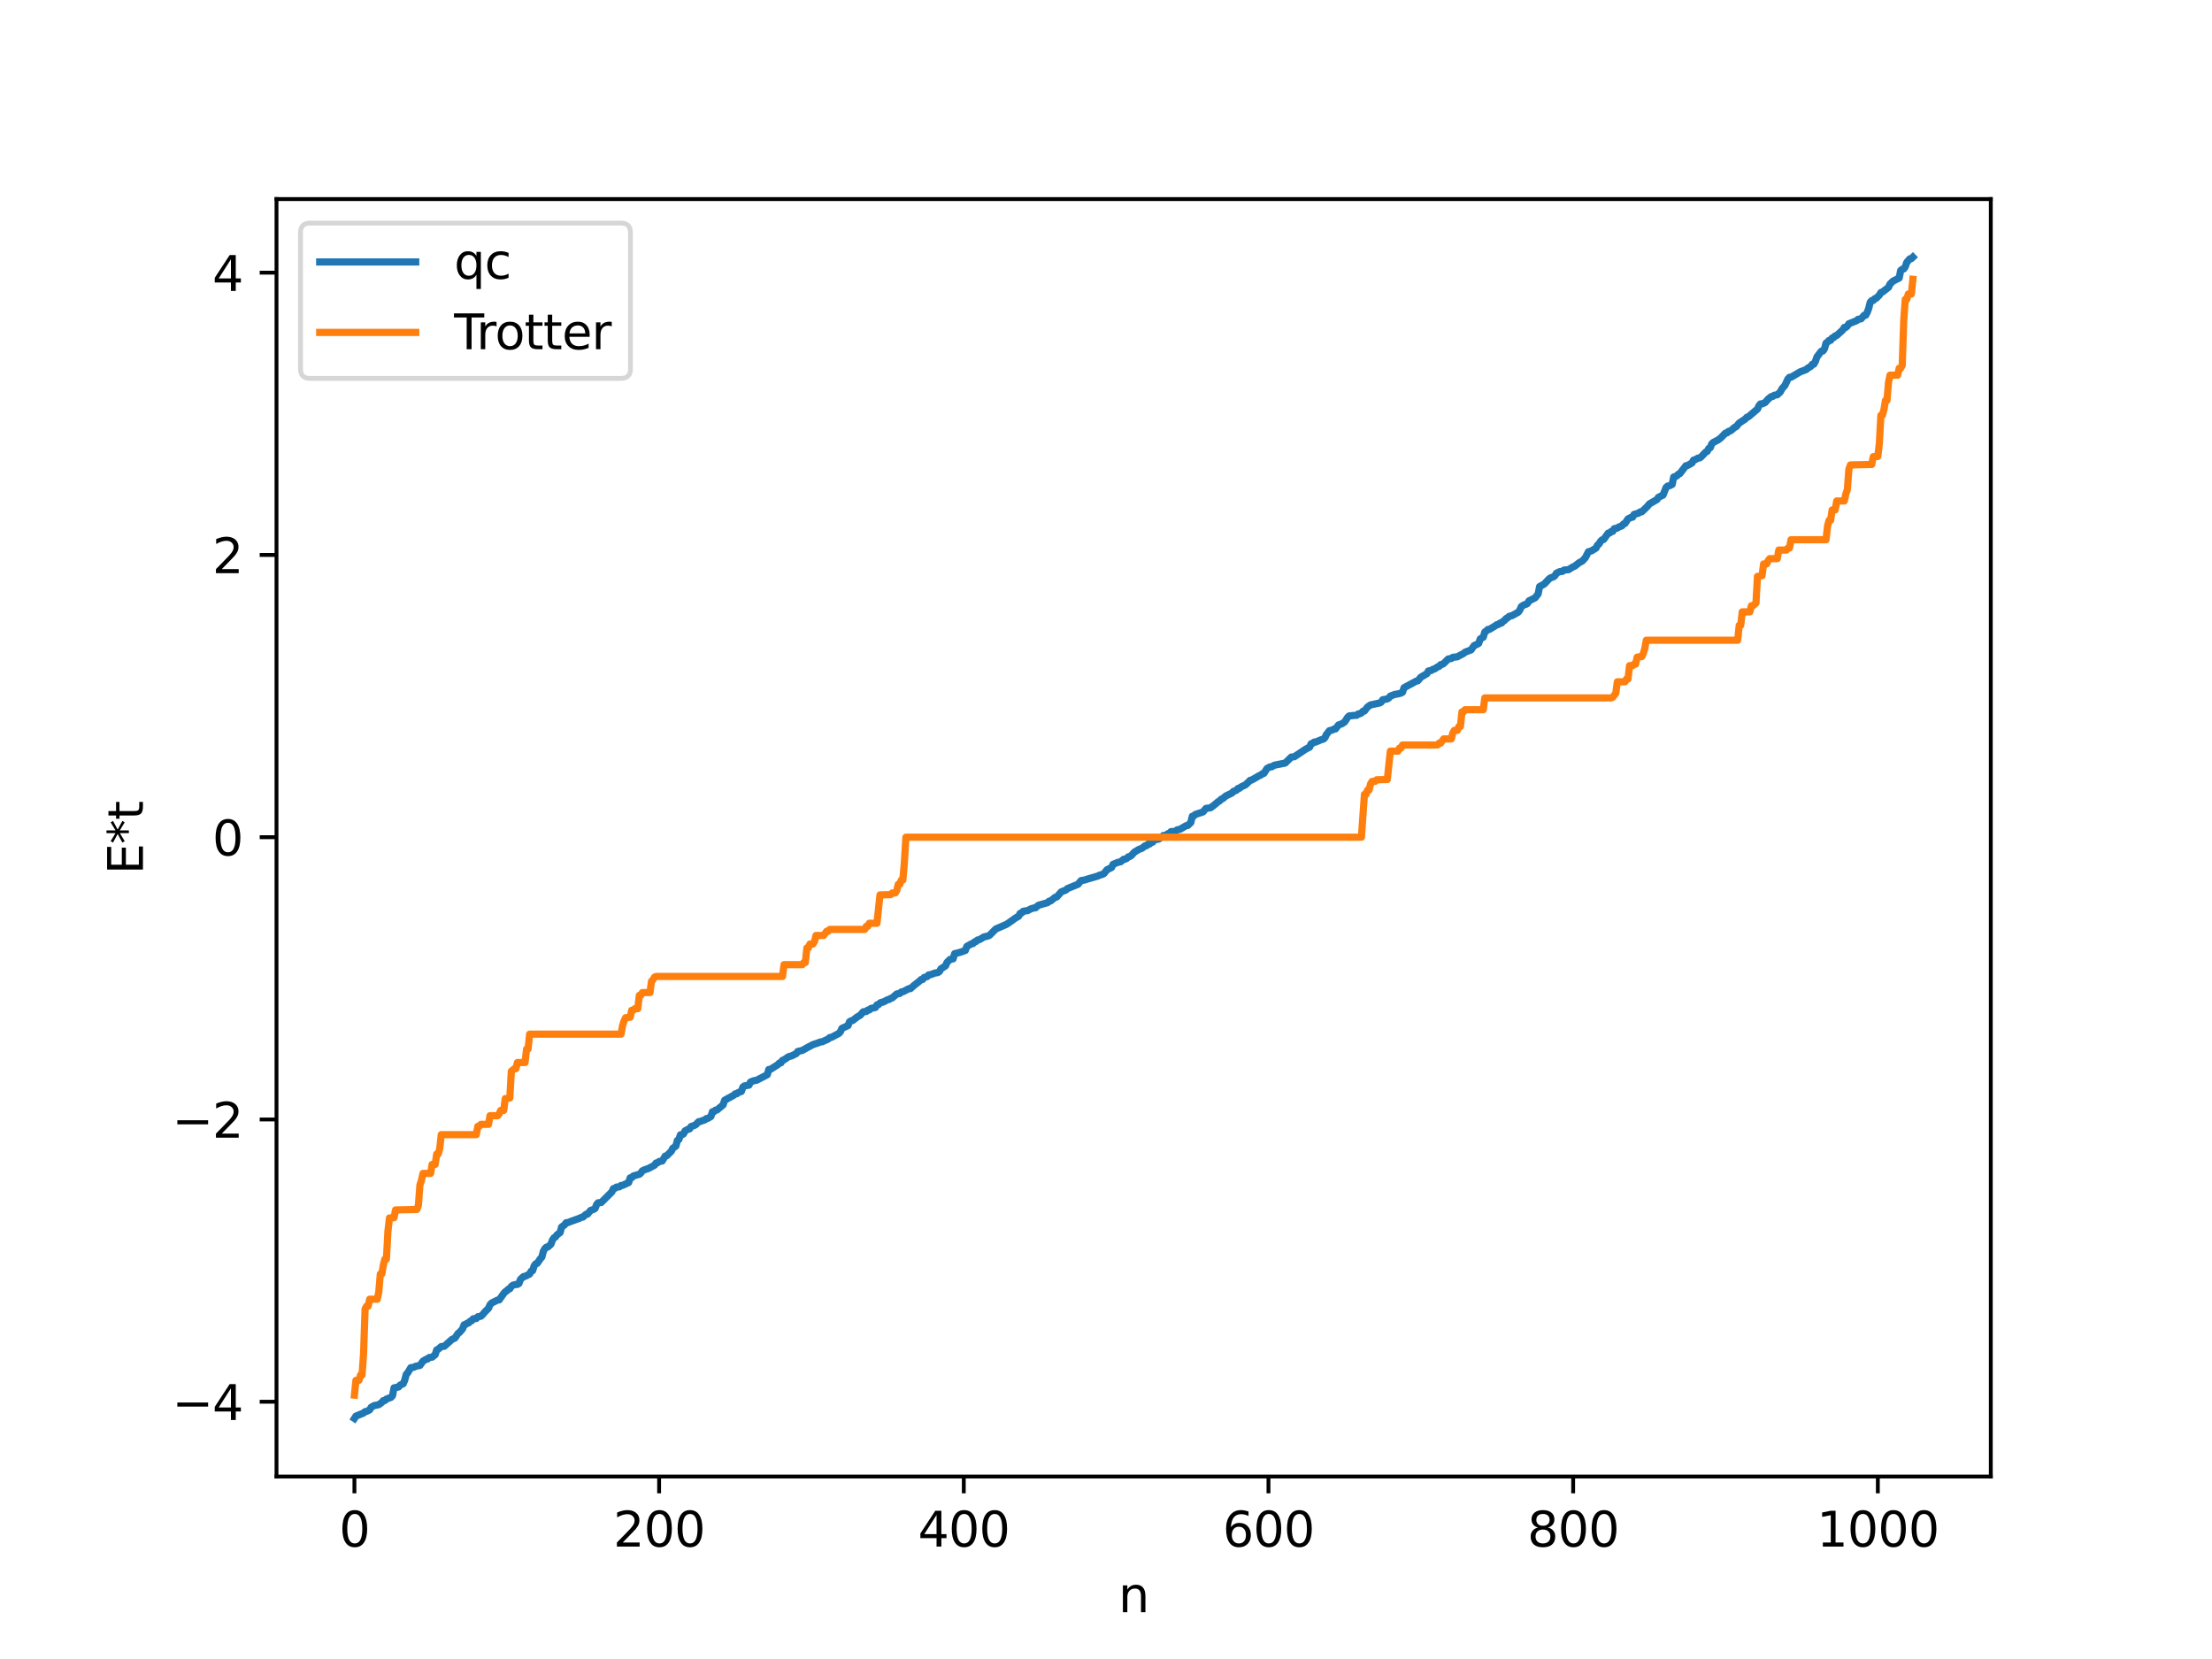 <?xml version="1.0" encoding="utf-8" standalone="no"?>
<!DOCTYPE svg PUBLIC "-//W3C//DTD SVG 1.1//EN"
  "http://www.w3.org/Graphics/SVG/1.1/DTD/svg11.dtd">
<svg xmlns:xlink="http://www.w3.org/1999/xlink" width="460.8pt" height="345.6pt" viewBox="0 0 460.8 345.6" xmlns="http://www.w3.org/2000/svg" version="1.1">
 <defs>
  <style type="text/css">*{stroke-linejoin: round; stroke-linecap: butt}</style>
 </defs>
 <g id="figure_1">
  <g id="patch_1">
   <path d="M 0 345.6 
L 460.8 345.6 
L 460.8 0 
L 0 0 
z
" style="fill: #ffffff"/>
  </g>
  <g id="axes_1">
   <g id="patch_2">
    <path d="M 57.6 307.584 
L 414.72 307.584 
L 414.72 41.472 
L 57.6 41.472 
z
" style="fill: #ffffff"/>
   </g>
   <g id="matplotlib.axis_1">
    <g id="xtick_1">
     <g id="line2d_1">
      <defs>
       <path id="m134e56d195" d="M 0 0 
L 0 3.5 
" style="stroke: #000000; stroke-width: 0.8"/>
      </defs>
      <g>
       <use xlink:href="#m134e56d195" x="73.833" y="307.584" style="stroke: #000000; stroke-width: 0.8"/>
      </g>
     </g>
     <g id="text_1">
      <!-- 0 -->
      <g transform="translate(70.651 322.182) scale(0.1 -0.1)">
       <defs>
        <path id="DejaVuSans-30" d="M 2034 4250 
Q 1547 4250 1301 3770 
Q 1056 3291 1056 2328 
Q 1056 1369 1301 889 
Q 1547 409 2034 409 
Q 2525 409 2770 889 
Q 3016 1369 3016 2328 
Q 3016 3291 2770 3770 
Q 2525 4250 2034 4250 
z
M 2034 4750 
Q 2819 4750 3233 4129 
Q 3647 3509 3647 2328 
Q 3647 1150 3233 529 
Q 2819 -91 2034 -91 
Q 1250 -91 836 529 
Q 422 1150 422 2328 
Q 422 3509 836 4129 
Q 1250 4750 2034 4750 
z
" transform="scale(0.016)"/>
       </defs>
       <use xlink:href="#DejaVuSans-30"/>
      </g>
     </g>
    </g>
    <g id="xtick_2">
     <g id="line2d_2">
      <g>
       <use xlink:href="#m134e56d195" x="137.304" y="307.584" style="stroke: #000000; stroke-width: 0.8"/>
      </g>
     </g>
     <g id="text_2">
      <!-- 200 -->
      <g transform="translate(127.76 322.182) scale(0.1 -0.1)">
       <defs>
        <path id="DejaVuSans-32" d="M 1228 531 
L 3431 531 
L 3431 0 
L 469 0 
L 469 531 
Q 828 903 1448 1529 
Q 2069 2156 2228 2338 
Q 2531 2678 2651 2914 
Q 2772 3150 2772 3378 
Q 2772 3750 2511 3984 
Q 2250 4219 1831 4219 
Q 1534 4219 1204 4116 
Q 875 4013 500 3803 
L 500 4441 
Q 881 4594 1212 4672 
Q 1544 4750 1819 4750 
Q 2544 4750 2975 4387 
Q 3406 4025 3406 3419 
Q 3406 3131 3298 2873 
Q 3191 2616 2906 2266 
Q 2828 2175 2409 1742 
Q 1991 1309 1228 531 
z
" transform="scale(0.016)"/>
       </defs>
       <use xlink:href="#DejaVuSans-32"/>
       <use xlink:href="#DejaVuSans-30" x="63.623"/>
       <use xlink:href="#DejaVuSans-30" x="127.246"/>
      </g>
     </g>
    </g>
    <g id="xtick_3">
     <g id="line2d_3">
      <g>
       <use xlink:href="#m134e56d195" x="200.775" y="307.584" style="stroke: #000000; stroke-width: 0.8"/>
      </g>
     </g>
     <g id="text_3">
      <!-- 400 -->
      <g transform="translate(191.231 322.182) scale(0.1 -0.1)">
       <defs>
        <path id="DejaVuSans-34" d="M 2419 4116 
L 825 1625 
L 2419 1625 
L 2419 4116 
z
M 2253 4666 
L 3047 4666 
L 3047 1625 
L 3713 1625 
L 3713 1100 
L 3047 1100 
L 3047 0 
L 2419 0 
L 2419 1100 
L 313 1100 
L 313 1709 
L 2253 4666 
z
" transform="scale(0.016)"/>
       </defs>
       <use xlink:href="#DejaVuSans-34"/>
       <use xlink:href="#DejaVuSans-30" x="63.623"/>
       <use xlink:href="#DejaVuSans-30" x="127.246"/>
      </g>
     </g>
    </g>
    <g id="xtick_4">
     <g id="line2d_4">
      <g>
       <use xlink:href="#m134e56d195" x="264.246" y="307.584" style="stroke: #000000; stroke-width: 0.8"/>
      </g>
     </g>
     <g id="text_4">
      <!-- 600 -->
      <g transform="translate(254.702 322.182) scale(0.1 -0.1)">
       <defs>
        <path id="DejaVuSans-36" d="M 2113 2584 
Q 1688 2584 1439 2293 
Q 1191 2003 1191 1497 
Q 1191 994 1439 701 
Q 1688 409 2113 409 
Q 2538 409 2786 701 
Q 3034 994 3034 1497 
Q 3034 2003 2786 2293 
Q 2538 2584 2113 2584 
z
M 3366 4563 
L 3366 3988 
Q 3128 4100 2886 4159 
Q 2644 4219 2406 4219 
Q 1781 4219 1451 3797 
Q 1122 3375 1075 2522 
Q 1259 2794 1537 2939 
Q 1816 3084 2150 3084 
Q 2853 3084 3261 2657 
Q 3669 2231 3669 1497 
Q 3669 778 3244 343 
Q 2819 -91 2113 -91 
Q 1303 -91 875 529 
Q 447 1150 447 2328 
Q 447 3434 972 4092 
Q 1497 4750 2381 4750 
Q 2619 4750 2861 4703 
Q 3103 4656 3366 4563 
z
" transform="scale(0.016)"/>
       </defs>
       <use xlink:href="#DejaVuSans-36"/>
       <use xlink:href="#DejaVuSans-30" x="63.623"/>
       <use xlink:href="#DejaVuSans-30" x="127.246"/>
      </g>
     </g>
    </g>
    <g id="xtick_5">
     <g id="line2d_5">
      <g>
       <use xlink:href="#m134e56d195" x="327.717" y="307.584" style="stroke: #000000; stroke-width: 0.8"/>
      </g>
     </g>
     <g id="text_5">
      <!-- 800 -->
      <g transform="translate(318.173 322.182) scale(0.1 -0.1)">
       <defs>
        <path id="DejaVuSans-38" d="M 2034 2216 
Q 1584 2216 1326 1975 
Q 1069 1734 1069 1313 
Q 1069 891 1326 650 
Q 1584 409 2034 409 
Q 2484 409 2743 651 
Q 3003 894 3003 1313 
Q 3003 1734 2745 1975 
Q 2488 2216 2034 2216 
z
M 1403 2484 
Q 997 2584 770 2862 
Q 544 3141 544 3541 
Q 544 4100 942 4425 
Q 1341 4750 2034 4750 
Q 2731 4750 3128 4425 
Q 3525 4100 3525 3541 
Q 3525 3141 3298 2862 
Q 3072 2584 2669 2484 
Q 3125 2378 3379 2068 
Q 3634 1759 3634 1313 
Q 3634 634 3220 271 
Q 2806 -91 2034 -91 
Q 1263 -91 848 271 
Q 434 634 434 1313 
Q 434 1759 690 2068 
Q 947 2378 1403 2484 
z
M 1172 3481 
Q 1172 3119 1398 2916 
Q 1625 2713 2034 2713 
Q 2441 2713 2670 2916 
Q 2900 3119 2900 3481 
Q 2900 3844 2670 4047 
Q 2441 4250 2034 4250 
Q 1625 4250 1398 4047 
Q 1172 3844 1172 3481 
z
" transform="scale(0.016)"/>
       </defs>
       <use xlink:href="#DejaVuSans-38"/>
       <use xlink:href="#DejaVuSans-30" x="63.623"/>
       <use xlink:href="#DejaVuSans-30" x="127.246"/>
      </g>
     </g>
    </g>
    <g id="xtick_6">
     <g id="line2d_6">
      <g>
       <use xlink:href="#m134e56d195" x="391.188" y="307.584" style="stroke: #000000; stroke-width: 0.8"/>
      </g>
     </g>
     <g id="text_6">
      <!-- 1000 -->
      <g transform="translate(378.463 322.182) scale(0.1 -0.1)">
       <defs>
        <path id="DejaVuSans-31" d="M 794 531 
L 1825 531 
L 1825 4091 
L 703 3866 
L 703 4441 
L 1819 4666 
L 2450 4666 
L 2450 531 
L 3481 531 
L 3481 0 
L 794 0 
L 794 531 
z
" transform="scale(0.016)"/>
       </defs>
       <use xlink:href="#DejaVuSans-31"/>
       <use xlink:href="#DejaVuSans-30" x="63.623"/>
       <use xlink:href="#DejaVuSans-30" x="127.246"/>
       <use xlink:href="#DejaVuSans-30" x="190.869"/>
      </g>
     </g>
    </g>
    <g id="text_7">
     <!-- n -->
     <g transform="translate(232.991 335.861) scale(0.1 -0.1)">
      <defs>
       <path id="DejaVuSans-6e" d="M 3513 2113 
L 3513 0 
L 2938 0 
L 2938 2094 
Q 2938 2591 2744 2837 
Q 2550 3084 2163 3084 
Q 1697 3084 1428 2787 
Q 1159 2491 1159 1978 
L 1159 0 
L 581 0 
L 581 3500 
L 1159 3500 
L 1159 2956 
Q 1366 3272 1645 3428 
Q 1925 3584 2291 3584 
Q 2894 3584 3203 3211 
Q 3513 2838 3513 2113 
z
" transform="scale(0.016)"/>
      </defs>
      <use xlink:href="#DejaVuSans-6e"/>
     </g>
    </g>
   </g>
   <g id="matplotlib.axis_2">
    <g id="ytick_1">
     <g id="line2d_7">
      <defs>
       <path id="m4f415ced5e" d="M 0 0 
L -3.5 0 
" style="stroke: #000000; stroke-width: 0.8"/>
      </defs>
      <g>
       <use xlink:href="#m4f415ced5e" x="57.6" y="292.003" style="stroke: #000000; stroke-width: 0.8"/>
      </g>
     </g>
     <g id="text_8">
      <!-- −4 -->
      <g transform="translate(35.858 295.803) scale(0.1 -0.1)">
       <defs>
        <path id="DejaVuSans-2212" d="M 678 2272 
L 4684 2272 
L 4684 1741 
L 678 1741 
L 678 2272 
z
" transform="scale(0.016)"/>
       </defs>
       <use xlink:href="#DejaVuSans-2212"/>
       <use xlink:href="#DejaVuSans-34" x="83.789"/>
      </g>
     </g>
    </g>
    <g id="ytick_2">
     <g id="line2d_8">
      <g>
       <use xlink:href="#m4f415ced5e" x="57.6" y="233.204" style="stroke: #000000; stroke-width: 0.8"/>
      </g>
     </g>
     <g id="text_9">
      <!-- −2 -->
      <g transform="translate(35.858 237.003) scale(0.1 -0.1)">
       <use xlink:href="#DejaVuSans-2212"/>
       <use xlink:href="#DejaVuSans-32" x="83.789"/>
      </g>
     </g>
    </g>
    <g id="ytick_3">
     <g id="line2d_9">
      <g>
       <use xlink:href="#m4f415ced5e" x="57.6" y="174.404" style="stroke: #000000; stroke-width: 0.8"/>
      </g>
     </g>
     <g id="text_10">
      <!-- 0 -->
      <g transform="translate(44.237 178.203) scale(0.1 -0.1)">
       <use xlink:href="#DejaVuSans-30"/>
      </g>
     </g>
    </g>
    <g id="ytick_4">
     <g id="line2d_10">
      <g>
       <use xlink:href="#m4f415ced5e" x="57.6" y="115.605" style="stroke: #000000; stroke-width: 0.8"/>
      </g>
     </g>
     <g id="text_11">
      <!-- 2 -->
      <g transform="translate(44.237 119.404) scale(0.1 -0.1)">
       <use xlink:href="#DejaVuSans-32"/>
      </g>
     </g>
    </g>
    <g id="ytick_5">
     <g id="line2d_11">
      <g>
       <use xlink:href="#m4f415ced5e" x="57.6" y="56.805" style="stroke: #000000; stroke-width: 0.8"/>
      </g>
     </g>
     <g id="text_12">
      <!-- 4 -->
      <g transform="translate(44.237 60.604) scale(0.1 -0.1)">
       <use xlink:href="#DejaVuSans-34"/>
      </g>
     </g>
    </g>
    <g id="text_13">
     <!-- E*t -->
     <g transform="translate(29.778 182.148) rotate(-90) scale(0.1 -0.1)">
      <defs>
       <path id="DejaVuSans-45" d="M 628 4666 
L 3578 4666 
L 3578 4134 
L 1259 4134 
L 1259 2753 
L 3481 2753 
L 3481 2222 
L 1259 2222 
L 1259 531 
L 3634 531 
L 3634 0 
L 628 0 
L 628 4666 
z
" transform="scale(0.016)"/>
       <path id="DejaVuSans-2a" d="M 3009 3897 
L 1888 3291 
L 3009 2681 
L 2828 2375 
L 1778 3009 
L 1778 1831 
L 1422 1831 
L 1422 3009 
L 372 2375 
L 191 2681 
L 1313 3291 
L 191 3897 
L 372 4206 
L 1422 3572 
L 1422 4750 
L 1778 4750 
L 1778 3572 
L 2828 4206 
L 3009 3897 
z
" transform="scale(0.016)"/>
       <path id="DejaVuSans-74" d="M 1172 4494 
L 1172 3500 
L 2356 3500 
L 2356 3053 
L 1172 3053 
L 1172 1153 
Q 1172 725 1289 603 
Q 1406 481 1766 481 
L 2356 481 
L 2356 0 
L 1766 0 
Q 1100 0 847 248 
Q 594 497 594 1153 
L 594 3053 
L 172 3053 
L 172 3500 
L 594 3500 
L 594 4494 
L 1172 4494 
z
" transform="scale(0.016)"/>
      </defs>
      <use xlink:href="#DejaVuSans-45"/>
      <use xlink:href="#DejaVuSans-2a" x="63.184"/>
      <use xlink:href="#DejaVuSans-74" x="113.184"/>
     </g>
    </g>
   </g>
   <g id="line2d_12">
    <path d="M 73.833 295.488 
L 74.15 295.006 
L 75.737 294.356 
L 76.054 294.068 
L 76.372 294.015 
L 77.006 293.7 
L 77.324 293.162 
L 77.958 292.803 
L 78.593 292.687 
L 78.91 292.617 
L 79.545 292.14 
L 79.862 291.775 
L 80.18 291.75 
L 80.497 291.454 
L 81.449 291.098 
L 81.767 290.735 
L 82.084 289.114 
L 83.036 288.93 
L 83.353 288.545 
L 83.988 288.262 
L 84.305 287.539 
L 84.623 286.324 
L 84.94 285.97 
L 85.575 284.912 
L 86.21 284.828 
L 86.527 284.642 
L 87.479 284.442 
L 88.114 283.558 
L 88.748 283.172 
L 89.066 283.108 
L 89.383 282.809 
L 90.018 282.719 
L 90.653 282.208 
L 90.97 281.214 
L 91.287 281.067 
L 91.922 280.514 
L 92.557 280.453 
L 94.143 279.033 
L 94.778 278.738 
L 95.413 277.773 
L 95.73 277.56 
L 96.365 276.825 
L 96.682 275.974 
L 97 275.908 
L 97.317 275.655 
L 97.634 275.589 
L 97.952 275.227 
L 98.269 275.124 
L 98.586 274.722 
L 99.221 274.669 
L 99.539 274.301 
L 100.173 274.197 
L 100.491 273.906 
L 101.125 273.172 
L 101.76 272.552 
L 102.077 271.811 
L 102.395 271.456 
L 103.664 270.82 
L 103.981 270.8 
L 104.934 269.453 
L 105.251 269.095 
L 105.568 268.916 
L 105.886 268.564 
L 106.203 268.477 
L 106.52 267.989 
L 106.838 267.738 
L 107.472 267.569 
L 107.79 267.563 
L 108.107 267.371 
L 108.424 266.517 
L 109.059 265.93 
L 109.377 265.89 
L 110.329 265.402 
L 110.646 264.819 
L 110.963 264.692 
L 111.281 263.687 
L 111.598 263.279 
L 111.915 263.174 
L 112.55 262.241 
L 112.867 261.895 
L 113.185 260.691 
L 113.502 260.109 
L 113.82 259.808 
L 114.137 259.764 
L 114.772 259.194 
L 115.089 258.308 
L 115.406 257.851 
L 115.724 257.675 
L 116.041 257.231 
L 116.676 256.77 
L 116.993 255.611 
L 117.628 255.149 
L 117.945 254.711 
L 118.262 254.701 
L 118.897 254.453 
L 120.801 253.759 
L 121.119 253.586 
L 121.436 253.54 
L 122.071 252.967 
L 122.388 252.927 
L 123.023 252.163 
L 123.658 251.942 
L 123.975 251.736 
L 124.292 250.909 
L 124.61 250.564 
L 125.244 250.502 
L 127.466 248.289 
L 127.783 247.607 
L 128.1 247.555 
L 128.418 247.292 
L 129.053 247.234 
L 129.37 246.955 
L 129.687 246.937 
L 130.957 246.347 
L 131.274 245.371 
L 131.591 245.343 
L 131.909 244.99 
L 132.861 244.708 
L 133.178 244.631 
L 133.496 244.368 
L 133.813 243.907 
L 134.448 243.622 
L 135.082 243.413 
L 136.352 242.735 
L 136.669 242.281 
L 136.986 242.23 
L 137.304 241.959 
L 137.939 241.866 
L 138.573 240.836 
L 138.891 240.757 
L 139.843 239.831 
L 140.16 239.2 
L 140.795 238.756 
L 141.112 237.567 
L 141.429 237.376 
L 141.747 236.398 
L 142.064 236.396 
L 142.381 236.223 
L 142.699 235.597 
L 143.334 235.238 
L 143.651 235.167 
L 143.968 234.671 
L 144.603 234.467 
L 144.92 234.303 
L 145.555 233.661 
L 145.872 233.63 
L 146.507 233.384 
L 146.824 233.297 
L 147.142 233.026 
L 147.459 232.974 
L 148.094 232.593 
L 148.411 231.601 
L 148.729 231.581 
L 149.046 231.267 
L 149.363 231.225 
L 150.633 230.166 
L 150.95 229.205 
L 152.854 228.16 
L 153.172 227.858 
L 153.489 227.851 
L 153.806 227.584 
L 154.441 227.372 
L 154.758 226.453 
L 155.076 226.22 
L 156.028 226.049 
L 156.345 225.405 
L 156.98 225.146 
L 157.615 225.036 
L 159.836 223.883 
L 160.153 222.794 
L 160.471 222.779 
L 162.058 221.777 
L 162.375 221.436 
L 162.692 221.396 
L 163.01 220.882 
L 163.327 220.778 
L 164.279 220.129 
L 164.914 219.958 
L 165.866 219.49 
L 166.183 219.044 
L 167.135 218.823 
L 168.087 218.281 
L 169.357 217.608 
L 169.991 217.407 
L 170.943 217.049 
L 171.261 217.031 
L 172.53 216.451 
L 172.848 216.139 
L 173.165 216.12 
L 174.752 215.285 
L 175.069 214.935 
L 175.386 214.228 
L 176.656 213.656 
L 176.973 212.85 
L 177.291 212.657 
L 177.608 212.601 
L 178.56 211.858 
L 179.195 211.494 
L 179.829 210.772 
L 180.464 210.714 
L 180.781 210.416 
L 181.099 210.388 
L 181.416 210.084 
L 182.368 209.873 
L 182.686 209.335 
L 183.003 209.271 
L 183.32 208.948 
L 183.638 208.792 
L 183.955 208.768 
L 184.907 208.257 
L 185.224 208.207 
L 185.542 207.975 
L 185.859 207.89 
L 186.811 207.06 
L 187.446 206.956 
L 187.763 206.64 
L 188.081 206.607 
L 189.35 205.952 
L 189.667 205.946 
L 190.302 205.371 
L 191.572 204.365 
L 191.889 204.057 
L 192.206 204.042 
L 192.524 203.622 
L 193.158 203.436 
L 193.476 203.074 
L 193.793 203.065 
L 194.745 202.71 
L 195.38 202.599 
L 195.697 202.388 
L 196.015 201.826 
L 196.967 201.208 
L 197.284 200.477 
L 197.919 199.858 
L 198.553 199.746 
L 198.871 198.667 
L 199.505 198.517 
L 200.14 198.342 
L 201.092 198.002 
L 201.41 197.154 
L 202.362 196.617 
L 202.679 196.572 
L 202.996 196.217 
L 203.314 196.143 
L 203.631 195.824 
L 203.948 195.784 
L 204.583 195.429 
L 204.9 195.207 
L 205.853 194.975 
L 206.17 194.806 
L 207.439 193.529 
L 209.661 192.56 
L 210.296 192.14 
L 211.565 191.23 
L 212.2 190.869 
L 212.517 190.263 
L 212.834 190.183 
L 213.152 189.839 
L 214.104 189.681 
L 214.739 189.338 
L 215.373 189.141 
L 215.691 189.126 
L 216.325 188.583 
L 218.229 188.042 
L 218.547 187.74 
L 218.864 187.681 
L 219.816 186.919 
L 220.134 186.863 
L 221.086 185.787 
L 222.038 185.415 
L 222.355 185.109 
L 224.577 184.209 
L 225.211 183.436 
L 225.846 183.345 
L 226.481 183.144 
L 228.702 182.5 
L 229.02 182.32 
L 229.654 182.15 
L 229.972 181.986 
L 230.606 181.188 
L 231.558 180.723 
L 231.876 180.053 
L 232.828 179.663 
L 233.462 179.513 
L 234.097 178.994 
L 234.415 178.971 
L 234.732 178.814 
L 235.049 178.492 
L 235.367 178.425 
L 235.684 178.206 
L 236.319 177.514 
L 237.271 176.941 
L 237.905 176.71 
L 238.54 176.192 
L 238.858 176.168 
L 239.175 175.83 
L 239.492 175.816 
L 239.81 175.48 
L 240.127 175.435 
L 240.444 174.96 
L 241.396 174.792 
L 241.714 174.471 
L 242.031 174.45 
L 242.348 174.046 
L 242.983 173.987 
L 243.3 173.665 
L 243.618 173.631 
L 243.935 173.241 
L 244.887 173.183 
L 245.205 172.879 
L 245.839 172.744 
L 247.109 171.997 
L 247.426 171.962 
L 248.061 171.36 
L 248.378 170.047 
L 248.696 169.975 
L 249.013 169.664 
L 250.6 169.147 
L 251.234 168.402 
L 251.869 168.319 
L 252.186 168.27 
L 252.821 167.804 
L 253.773 167.004 
L 254.091 166.834 
L 254.408 166.478 
L 254.725 166.367 
L 255.36 165.818 
L 256.629 165.21 
L 256.947 164.863 
L 257.581 164.621 
L 257.899 164.252 
L 258.216 164.212 
L 258.534 163.927 
L 259.168 163.632 
L 259.486 163.472 
L 260.12 162.869 
L 260.438 162.548 
L 260.755 162.495 
L 262.342 161.572 
L 262.659 161.455 
L 262.977 161.18 
L 263.294 161.107 
L 263.929 160.102 
L 264.563 159.757 
L 264.881 159.751 
L 265.515 159.397 
L 267.737 158.956 
L 269.006 157.713 
L 269.641 157.638 
L 271.862 156.152 
L 272.497 155.794 
L 272.815 155.652 
L 273.132 154.933 
L 273.449 154.841 
L 273.767 154.595 
L 274.084 154.577 
L 275.353 154.05 
L 275.671 153.98 
L 275.988 153.711 
L 276.305 153.034 
L 276.94 152.217 
L 277.575 152.068 
L 277.892 151.876 
L 278.21 151.848 
L 278.844 151.015 
L 279.479 150.805 
L 280.114 150.405 
L 280.748 149.426 
L 281.066 149.138 
L 282.018 149.04 
L 282.653 148.996 
L 282.97 148.71 
L 283.287 148.694 
L 283.605 148.526 
L 283.922 148.17 
L 284.239 148.119 
L 284.874 147.287 
L 285.509 146.85 
L 287.413 146.44 
L 287.73 146.26 
L 288.048 145.771 
L 289 145.597 
L 289.317 145.399 
L 289.634 145.007 
L 290.586 144.651 
L 291.221 144.555 
L 291.856 144.384 
L 292.173 144.197 
L 292.491 143.263 
L 295.029 141.892 
L 295.347 141.828 
L 295.981 141.079 
L 297.251 140.333 
L 297.568 139.772 
L 298.203 139.655 
L 298.52 139.419 
L 298.838 139.364 
L 299.472 138.927 
L 299.79 138.821 
L 300.107 138.461 
L 300.424 138.405 
L 300.742 138.223 
L 301.694 137.272 
L 302.329 137.184 
L 302.646 136.937 
L 303.598 136.825 
L 304.233 136.466 
L 304.867 136.145 
L 305.185 135.869 
L 306.454 135.379 
L 307.089 134.484 
L 307.724 134.211 
L 308.041 134.018 
L 308.358 133.097 
L 308.993 132.738 
L 309.31 131.66 
L 309.628 131.463 
L 309.945 131.126 
L 310.262 131.12 
L 311.532 130.349 
L 311.849 130.118 
L 312.167 130.079 
L 312.484 129.792 
L 312.801 129.791 
L 313.119 129.434 
L 313.436 129.248 
L 313.753 128.849 
L 314.071 128.707 
L 314.388 128.401 
L 315.023 128.226 
L 316.292 127.524 
L 316.61 127.08 
L 316.927 126.352 
L 317.562 125.966 
L 317.879 125.896 
L 318.196 125.705 
L 318.514 125.169 
L 319.783 124.542 
L 320.418 123.737 
L 320.735 122.186 
L 321.687 121.668 
L 322.639 120.666 
L 322.957 120.404 
L 323.591 120.175 
L 323.909 119.947 
L 324.226 119.42 
L 324.861 119.097 
L 325.496 119.024 
L 325.813 118.753 
L 326.765 118.665 
L 327.717 118.066 
L 328.034 117.958 
L 328.986 117.206 
L 329.621 116.876 
L 330.256 116.181 
L 330.891 114.945 
L 331.525 114.761 
L 332.477 114.176 
L 332.795 113.548 
L 333.112 113.315 
L 333.429 112.758 
L 333.747 112.457 
L 334.064 112.388 
L 335.016 111.066 
L 335.334 111.031 
L 335.651 110.71 
L 335.968 110.695 
L 336.286 110.127 
L 336.92 110.011 
L 337.238 109.774 
L 337.872 109.553 
L 338.19 109.163 
L 338.507 109.052 
L 339.142 108.099 
L 339.777 107.777 
L 340.094 107.74 
L 340.411 107.159 
L 341.046 106.98 
L 341.363 106.889 
L 341.681 106.636 
L 341.998 106.62 
L 342.633 106.031 
L 343.267 105.397 
L 343.585 104.988 
L 345.172 104.067 
L 345.489 103.597 
L 346.441 103.137 
L 347.076 101.546 
L 347.393 101.264 
L 347.71 101.222 
L 348.345 100.908 
L 348.662 99.37 
L 349.297 99.148 
L 349.615 98.795 
L 349.932 98.676 
L 351.201 97.022 
L 351.519 96.982 
L 352.471 96.446 
L 352.788 95.857 
L 353.105 95.776 
L 353.74 95.427 
L 354.058 95.401 
L 354.375 95.182 
L 355.327 94.174 
L 355.644 94.033 
L 355.962 93.426 
L 356.279 93.267 
L 356.596 92.458 
L 356.914 92.164 
L 357.866 91.675 
L 358.5 91.195 
L 359.453 90.22 
L 359.77 90.182 
L 360.087 89.864 
L 360.405 89.786 
L 360.722 89.587 
L 361.357 89.017 
L 361.674 88.892 
L 362.309 88.124 
L 363.578 87.292 
L 363.896 86.927 
L 364.213 86.827 
L 366.117 85.21 
L 366.434 84.496 
L 366.752 84.143 
L 367.069 84.141 
L 367.704 83.863 
L 368.339 83.135 
L 368.973 82.624 
L 369.291 82.586 
L 369.608 82.34 
L 370.243 82.235 
L 370.877 81.643 
L 371.195 81.012 
L 371.829 80.293 
L 372.464 78.937 
L 372.781 78.596 
L 373.099 78.59 
L 375.003 77.464 
L 376.272 76.988 
L 376.59 76.697 
L 377.224 76.327 
L 377.542 75.887 
L 377.859 75.868 
L 378.177 75.292 
L 378.494 74.373 
L 379.129 73.523 
L 379.446 73.142 
L 379.763 73.111 
L 380.081 72.639 
L 380.398 71.474 
L 380.715 71.272 
L 381.033 70.909 
L 381.35 70.898 
L 381.667 70.409 
L 381.985 70.322 
L 382.302 69.968 
L 382.62 69.886 
L 383.889 68.726 
L 384.206 68.206 
L 384.524 68.201 
L 384.841 67.908 
L 385.158 67.438 
L 386.745 66.814 
L 387.062 66.519 
L 387.697 66.421 
L 388.332 65.685 
L 388.649 65.68 
L 388.967 65.094 
L 389.284 64.243 
L 389.601 62.97 
L 389.919 62.611 
L 390.236 62.596 
L 390.553 62.213 
L 390.871 62.113 
L 391.505 61.478 
L 391.823 60.933 
L 392.14 60.842 
L 393.41 59.859 
L 393.727 59.169 
L 394.362 58.558 
L 395.631 57.919 
L 395.948 56.352 
L 396.266 56.094 
L 396.583 56.024 
L 396.9 55.569 
L 397.218 54.646 
L 397.853 53.914 
L 398.17 53.872 
L 398.487 53.568 
L 398.487 53.568 
" clip-path="url(#p4e0c72d4ec)" style="fill: none; stroke: #1f77b4; stroke-width: 1.5; stroke-linecap: square"/>
   </g>
   <g id="line2d_13">
    <path d="M 73.833 290.627 
L 74.15 287.554 
L 74.785 287.554 
L 75.102 286.445 
L 75.42 286.445 
L 75.737 282.018 
L 76.054 272.674 
L 76.372 272.1 
L 76.689 272.1 
L 77.006 270.654 
L 78.593 270.654 
L 78.91 269.137 
L 79.228 265.382 
L 79.545 265.382 
L 79.862 263.474 
L 80.18 262.295 
L 80.497 262.295 
L 80.815 256.465 
L 81.132 253.721 
L 82.084 253.674 
L 82.401 252.05 
L 86.844 251.957 
L 87.162 251.068 
L 87.479 246.844 
L 87.796 245.91 
L 88.114 244.448 
L 89.7 244.448 
L 90.018 242.579 
L 90.653 242.579 
L 90.97 240.408 
L 91.287 240.408 
L 91.605 239.278 
L 91.922 236.369 
L 99.221 236.369 
L 99.539 234.636 
L 99.856 234.636 
L 100.173 234.226 
L 101.76 234.226 
L 102.077 232.43 
L 103.664 232.43 
L 103.981 232.025 
L 104.299 231.324 
L 104.934 231.324 
L 105.251 228.861 
L 105.568 228.861 
L 105.886 228.737 
L 106.203 228.737 
L 106.52 223.177 
L 107.155 222.628 
L 107.472 222.628 
L 107.79 221.348 
L 109.377 221.348 
L 109.694 218.538 
L 110.011 218.538 
L 110.329 215.435 
L 129.37 215.435 
L 129.687 213.671 
L 130.005 212.654 
L 130.322 212.012 
L 131.274 211.906 
L 131.591 210.463 
L 131.909 210.463 
L 132.226 210.134 
L 132.861 210.134 
L 133.178 207.356 
L 133.496 207.356 
L 133.813 206.775 
L 135.4 206.775 
L 135.717 204.406 
L 136.034 204.087 
L 136.352 203.552 
L 136.669 203.417 
L 163.01 203.417 
L 163.327 200.959 
L 167.135 200.959 
L 167.453 200.51 
L 167.77 200.51 
L 168.087 197.467 
L 168.405 197.467 
L 168.722 196.655 
L 169.357 196.655 
L 169.674 196.131 
L 169.991 194.876 
L 171.578 194.876 
L 172.213 193.991 
L 172.53 193.991 
L 172.848 193.615 
L 180.147 193.615 
L 180.464 192.969 
L 180.781 192.969 
L 181.099 192.335 
L 182.686 192.335 
L 183.32 186.422 
L 185.542 186.369 
L 185.859 186.025 
L 186.494 186.025 
L 186.811 185.507 
L 187.129 184.206 
L 187.446 184.206 
L 187.763 183.325 
L 188.081 183.325 
L 188.398 179.648 
L 188.715 174.404 
L 283.605 174.404 
L 284.239 165.483 
L 284.557 165.483 
L 284.874 164.602 
L 285.191 164.602 
L 285.509 163.302 
L 285.826 162.783 
L 286.461 162.783 
L 286.778 162.439 
L 289 162.387 
L 289.634 156.473 
L 291.221 156.473 
L 291.539 155.839 
L 291.856 155.839 
L 292.173 155.193 
L 299.472 155.193 
L 299.79 154.818 
L 300.107 154.818 
L 300.742 153.933 
L 302.329 153.933 
L 302.646 152.677 
L 302.963 152.153 
L 303.598 152.153 
L 303.915 151.341 
L 304.233 151.341 
L 304.55 148.299 
L 304.867 148.299 
L 305.185 147.85 
L 308.993 147.85 
L 309.31 145.391 
L 335.651 145.391 
L 335.968 145.256 
L 336.603 144.402 
L 336.92 142.034 
L 338.507 142.034 
L 338.824 141.452 
L 339.142 141.452 
L 339.459 138.674 
L 340.094 138.674 
L 340.411 138.345 
L 340.729 138.345 
L 341.046 136.902 
L 341.681 136.796 
L 341.998 136.796 
L 342.315 136.154 
L 342.633 135.137 
L 342.95 133.374 
L 361.991 133.374 
L 362.309 130.27 
L 362.626 130.27 
L 362.943 127.46 
L 364.53 127.46 
L 364.848 126.18 
L 365.165 126.18 
L 365.8 125.631 
L 366.117 120.071 
L 366.434 120.071 
L 366.752 119.947 
L 367.069 119.947 
L 367.386 117.484 
L 368.021 117.484 
L 368.339 116.783 
L 368.656 116.378 
L 370.243 116.378 
L 370.56 114.582 
L 372.147 114.582 
L 372.464 114.172 
L 372.781 114.172 
L 373.099 112.439 
L 380.398 112.439 
L 380.715 109.531 
L 381.033 108.4 
L 381.35 108.4 
L 381.667 106.229 
L 382.302 106.229 
L 382.62 104.361 
L 384.206 104.361 
L 384.524 102.898 
L 384.841 101.965 
L 385.158 97.74 
L 385.476 96.851 
L 389.919 96.759 
L 390.236 95.135 
L 391.188 95.087 
L 391.505 92.343 
L 391.823 86.514 
L 392.14 86.514 
L 392.458 85.335 
L 392.775 83.426 
L 393.092 83.426 
L 393.41 79.672 
L 393.727 78.154 
L 395.314 78.154 
L 395.631 76.708 
L 395.948 76.708 
L 396.266 76.135 
L 396.583 66.79 
L 396.9 62.364 
L 397.218 62.364 
L 397.535 61.254 
L 398.17 61.254 
L 398.487 58.181 
L 398.487 58.181 
" clip-path="url(#p4e0c72d4ec)" style="fill: none; stroke: #ff7f0e; stroke-width: 1.5; stroke-linecap: square"/>
   </g>
   <g id="patch_3">
    <path d="M 57.6 307.584 
L 57.6 41.472 
" style="fill: none; stroke: #000000; stroke-width: 0.8; stroke-linejoin: miter; stroke-linecap: square"/>
   </g>
   <g id="patch_4">
    <path d="M 414.72 307.584 
L 414.72 41.472 
" style="fill: none; stroke: #000000; stroke-width: 0.8; stroke-linejoin: miter; stroke-linecap: square"/>
   </g>
   <g id="patch_5">
    <path d="M 57.6 307.584 
L 414.72 307.584 
" style="fill: none; stroke: #000000; stroke-width: 0.8; stroke-linejoin: miter; stroke-linecap: square"/>
   </g>
   <g id="patch_6">
    <path d="M 57.6 41.472 
L 414.72 41.472 
" style="fill: none; stroke: #000000; stroke-width: 0.8; stroke-linejoin: miter; stroke-linecap: square"/>
   </g>
   <g id="legend_1">
    <g id="patch_7">
     <path d="M 64.6 78.828 
L 129.342 78.828 
Q 131.342 78.828 131.342 76.828 
L 131.342 48.472 
Q 131.342 46.472 129.342 46.472 
L 64.6 46.472 
Q 62.6 46.472 62.6 48.472 
L 62.6 76.828 
Q 62.6 78.828 64.6 78.828 
z
" style="fill: #ffffff; opacity: 0.8; stroke: #cccccc; stroke-linejoin: miter"/>
    </g>
    <g id="line2d_14">
     <path d="M 66.6 54.57 
L 76.6 54.57 
L 86.6 54.57 
" style="fill: none; stroke: #1f77b4; stroke-width: 1.5; stroke-linecap: square"/>
    </g>
    <g id="text_14">
     <!-- qc -->
     <g transform="translate(94.6 58.07) scale(0.1 -0.1)">
      <defs>
       <path id="DejaVuSans-71" d="M 947 1747 
Q 947 1113 1208 752 
Q 1469 391 1925 391 
Q 2381 391 2643 752 
Q 2906 1113 2906 1747 
Q 2906 2381 2643 2742 
Q 2381 3103 1925 3103 
Q 1469 3103 1208 2742 
Q 947 2381 947 1747 
z
M 2906 525 
Q 2725 213 2448 61 
Q 2172 -91 1784 -91 
Q 1150 -91 751 415 
Q 353 922 353 1747 
Q 353 2572 751 3078 
Q 1150 3584 1784 3584 
Q 2172 3584 2448 3432 
Q 2725 3281 2906 2969 
L 2906 3500 
L 3481 3500 
L 3481 -1331 
L 2906 -1331 
L 2906 525 
z
" transform="scale(0.016)"/>
       <path id="DejaVuSans-63" d="M 3122 3366 
L 3122 2828 
Q 2878 2963 2633 3030 
Q 2388 3097 2138 3097 
Q 1578 3097 1268 2742 
Q 959 2388 959 1747 
Q 959 1106 1268 751 
Q 1578 397 2138 397 
Q 2388 397 2633 464 
Q 2878 531 3122 666 
L 3122 134 
Q 2881 22 2623 -34 
Q 2366 -91 2075 -91 
Q 1284 -91 818 406 
Q 353 903 353 1747 
Q 353 2603 823 3093 
Q 1294 3584 2113 3584 
Q 2378 3584 2631 3529 
Q 2884 3475 3122 3366 
z
" transform="scale(0.016)"/>
      </defs>
      <use xlink:href="#DejaVuSans-71"/>
      <use xlink:href="#DejaVuSans-63" x="63.477"/>
     </g>
    </g>
    <g id="line2d_15">
     <path d="M 66.6 69.249 
L 76.6 69.249 
L 86.6 69.249 
" style="fill: none; stroke: #ff7f0e; stroke-width: 1.5; stroke-linecap: square"/>
    </g>
    <g id="text_15">
     <!-- Trotter -->
     <g transform="translate(94.6 72.749) scale(0.1 -0.1)">
      <defs>
       <path id="DejaVuSans-54" d="M -19 4666 
L 3928 4666 
L 3928 4134 
L 2272 4134 
L 2272 0 
L 1638 0 
L 1638 4134 
L -19 4134 
L -19 4666 
z
" transform="scale(0.016)"/>
       <path id="DejaVuSans-72" d="M 2631 2963 
Q 2534 3019 2420 3045 
Q 2306 3072 2169 3072 
Q 1681 3072 1420 2755 
Q 1159 2438 1159 1844 
L 1159 0 
L 581 0 
L 581 3500 
L 1159 3500 
L 1159 2956 
Q 1341 3275 1631 3429 
Q 1922 3584 2338 3584 
Q 2397 3584 2469 3576 
Q 2541 3569 2628 3553 
L 2631 2963 
z
" transform="scale(0.016)"/>
       <path id="DejaVuSans-6f" d="M 1959 3097 
Q 1497 3097 1228 2736 
Q 959 2375 959 1747 
Q 959 1119 1226 758 
Q 1494 397 1959 397 
Q 2419 397 2687 759 
Q 2956 1122 2956 1747 
Q 2956 2369 2687 2733 
Q 2419 3097 1959 3097 
z
M 1959 3584 
Q 2709 3584 3137 3096 
Q 3566 2609 3566 1747 
Q 3566 888 3137 398 
Q 2709 -91 1959 -91 
Q 1206 -91 779 398 
Q 353 888 353 1747 
Q 353 2609 779 3096 
Q 1206 3584 1959 3584 
z
" transform="scale(0.016)"/>
       <path id="DejaVuSans-65" d="M 3597 1894 
L 3597 1613 
L 953 1613 
Q 991 1019 1311 708 
Q 1631 397 2203 397 
Q 2534 397 2845 478 
Q 3156 559 3463 722 
L 3463 178 
Q 3153 47 2828 -22 
Q 2503 -91 2169 -91 
Q 1331 -91 842 396 
Q 353 884 353 1716 
Q 353 2575 817 3079 
Q 1281 3584 2069 3584 
Q 2775 3584 3186 3129 
Q 3597 2675 3597 1894 
z
M 3022 2063 
Q 3016 2534 2758 2815 
Q 2500 3097 2075 3097 
Q 1594 3097 1305 2825 
Q 1016 2553 972 2059 
L 3022 2063 
z
" transform="scale(0.016)"/>
      </defs>
      <use xlink:href="#DejaVuSans-54"/>
      <use xlink:href="#DejaVuSans-72" x="46.334"/>
      <use xlink:href="#DejaVuSans-6f" x="85.197"/>
      <use xlink:href="#DejaVuSans-74" x="146.379"/>
      <use xlink:href="#DejaVuSans-74" x="185.588"/>
      <use xlink:href="#DejaVuSans-65" x="224.797"/>
      <use xlink:href="#DejaVuSans-72" x="286.32"/>
     </g>
    </g>
   </g>
  </g>
 </g>
 <defs>
  <clipPath id="p4e0c72d4ec">
   <rect x="57.6" y="41.472" width="357.12" height="266.112"/>
  </clipPath>
 </defs>
</svg>
